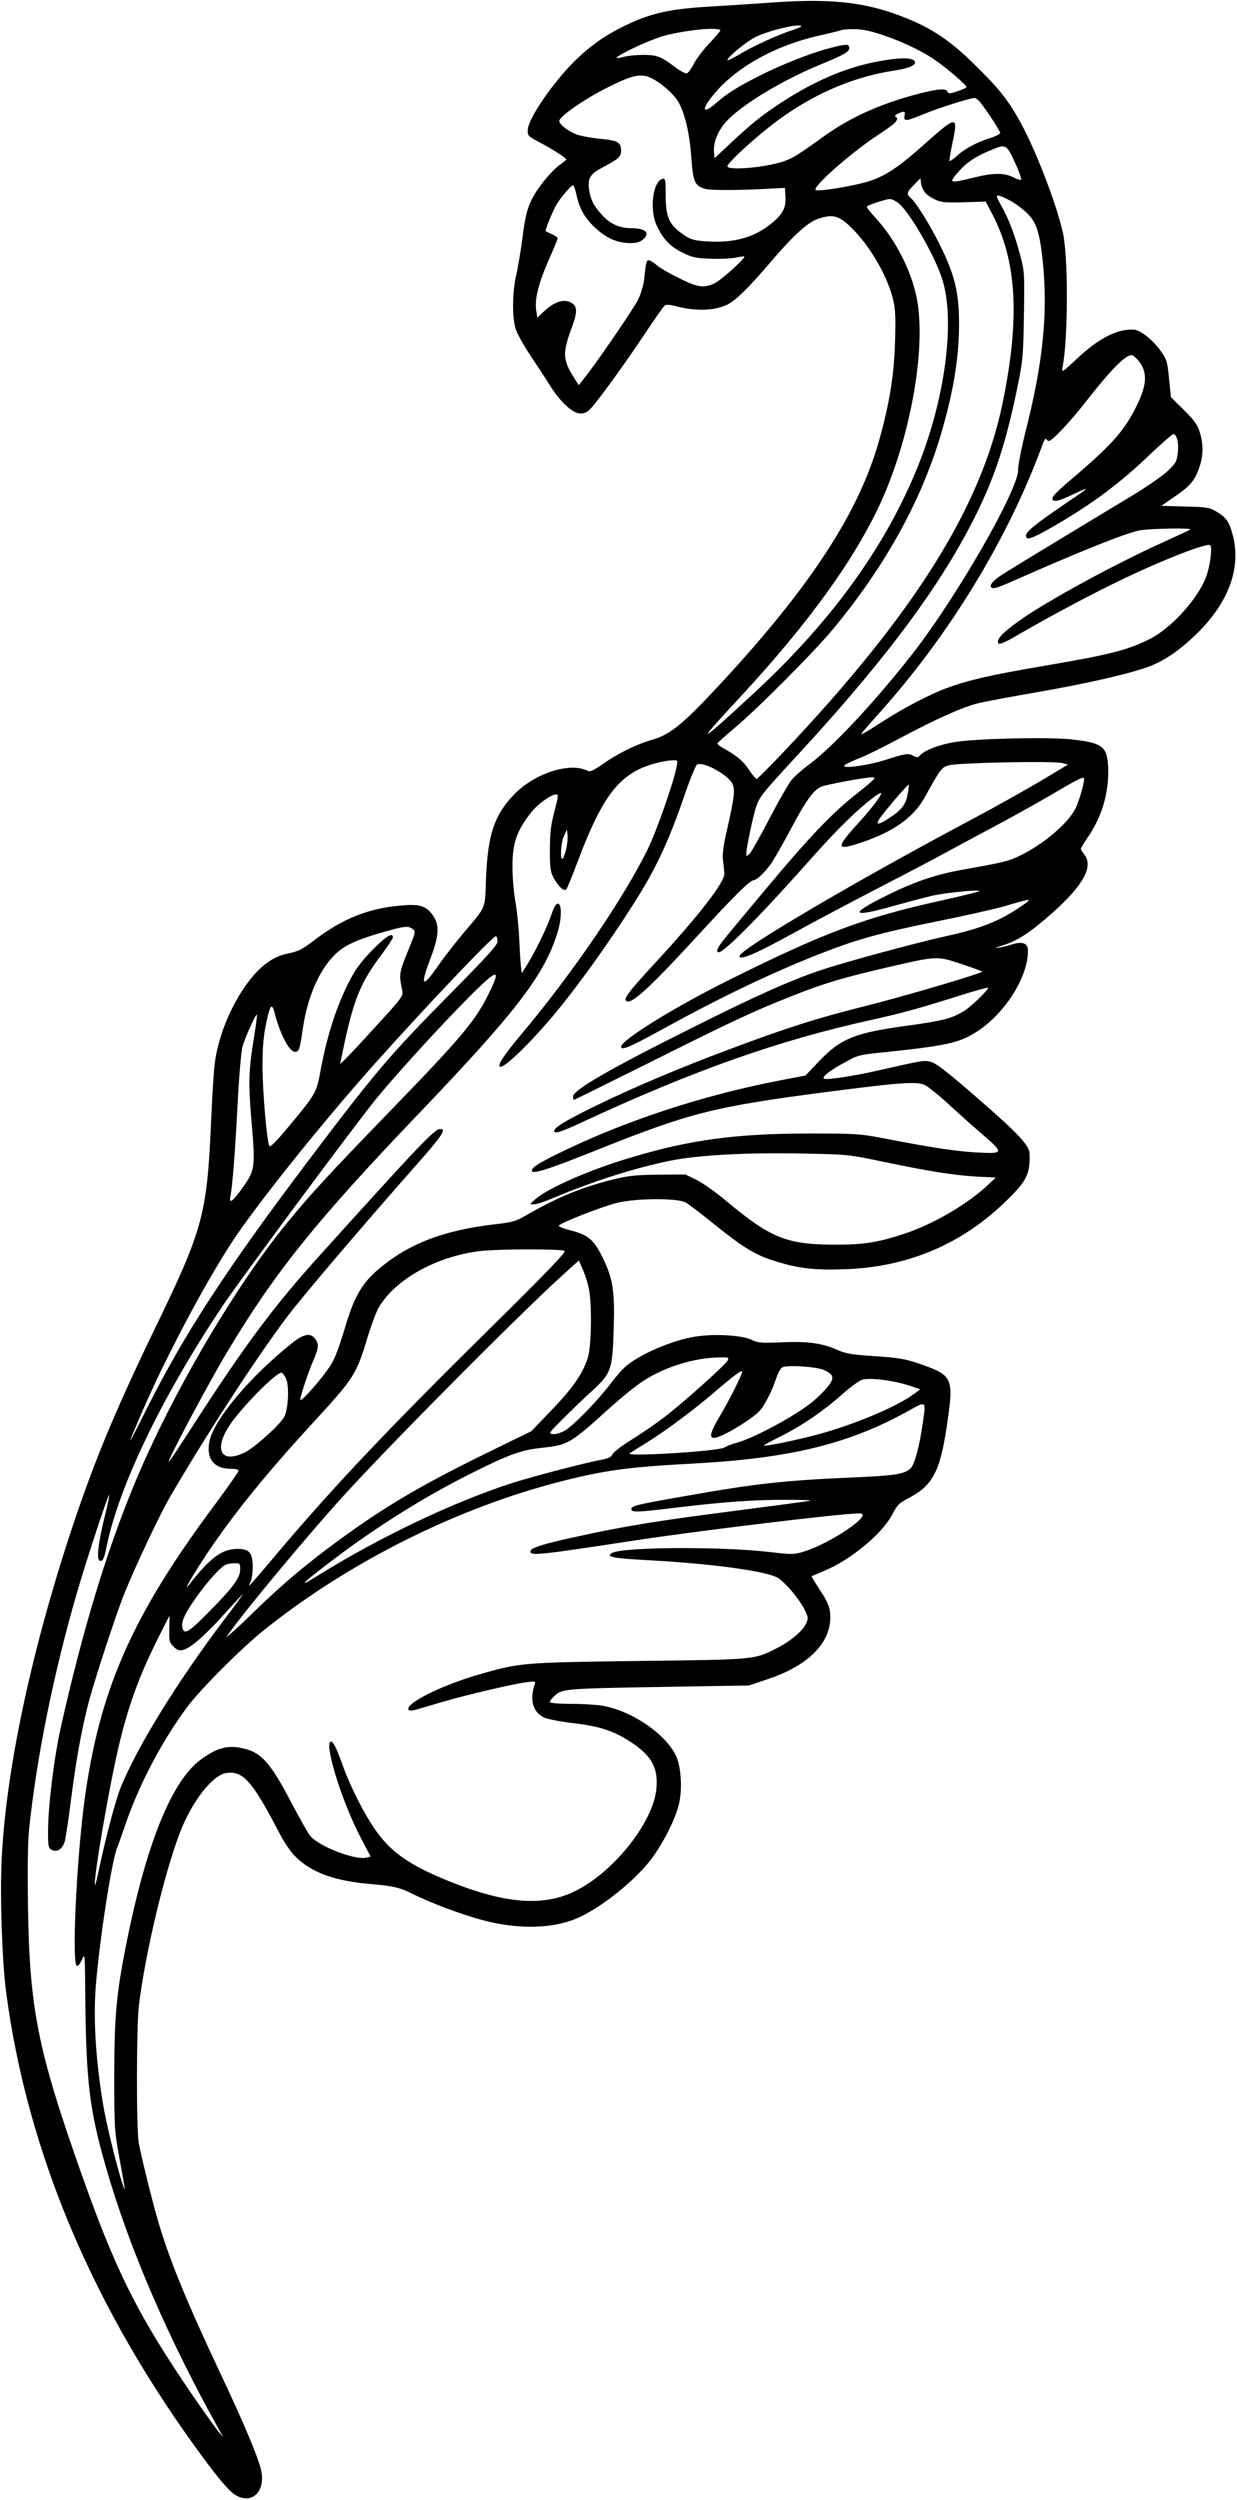 <?xml version="1.0" standalone="no"?>
<!DOCTYPE svg PUBLIC "-//W3C//DTD SVG 20010904//EN"
 "http://www.w3.org/TR/2001/REC-SVG-20010904/DTD/svg10.dtd">
<svg version="1.0" xmlns="http://www.w3.org/2000/svg"
  viewBox="0 0 721 1457"
 preserveAspectRatio="xMidYMid meet">

<g transform="translate(0,1457) scale(0.1,-0.1)"
fill="#000000" stroke="none">
<path d="M4495 14555 c-99 -7 -264 -18 -367 -24 -221 -13 -332 -38 -472 -104
-118 -56 -198 -111 -288 -195 -133 -125 -290 -351 -292 -419 -1 -34 2 -37 64
-70 82 -43 160 -93 160 -102 0 -3 -16 -17 -36 -31 -40 -27 -112 -111 -149
-174 -39 -67 -54 -121 -70 -255 -9 -69 -25 -163 -35 -209 -24 -101 -26 -248
-5 -317 8 -27 47 -98 88 -159 41 -61 93 -141 116 -178 59 -93 130 -158 174
-158 23 0 41 8 59 28 44 46 205 269 314 433 57 86 110 161 117 167 9 8 27 7
65 -2 118 -32 231 -27 306 11 45 23 127 104 241 238 137 161 221 238 281 259
93 32 129 20 216 -71 101 -107 194 -272 224 -401 13 -53 15 -103 11 -242 -6
-194 -30 -350 -91 -570 -115 -418 -397 -853 -918 -1416 -223 -241 -299 -304
-403 -334 -94 -27 -200 -79 -289 -141 -59 -41 -77 -49 -92 -41 -103 53 -315
-17 -433 -144 -111 -118 -148 -231 -158 -482 -7 -187 4 -159 -131 -319 -45
-54 -111 -138 -145 -187 -97 -140 -111 -128 -47 41 49 129 52 190 16 244 -42
62 -80 73 -205 60 -181 -17 -334 -81 -491 -202 -67 -51 -89 -63 -147 -75 -48
-10 -84 -25 -123 -53 -143 -100 -284 -372 -309 -596 -6 -49 -15 -202 -21 -340
-24 -536 -46 -618 -330 -1204 -236 -488 -364 -799 -498 -1211 -227 -696 -367
-1366 -392 -1870 -11 -213 2 -595 25 -774 123 -941 511 -1857 1151 -2722 100
-136 157 -200 195 -220 95 -49 169 33 140 154 -20 80 -98 266 -228 542 -203
430 -300 667 -367 890 -33 110 -102 387 -117 470 -15 84 -14 683 1 805 38 308
151 780 241 1010 68 175 185 326 264 341 98 18 154 -43 306 -335 32 -63 72
-123 100 -150 92 -93 227 -143 437 -161 140 -12 171 -20 252 -60 101 -51 285
-119 401 -150 204 -55 406 -52 549 9 136 57 333 213 432 341 70 91 142 232
164 320 22 87 15 218 -14 283 -58 130 -262 269 -436 297 -34 5 -114 10 -178
10 -64 0 -119 4 -122 9 -3 5 10 23 28 39 46 40 55 41 646 51 l485 8 113 38
c215 72 344 190 360 330 7 69 -5 109 -60 190 -27 42 -49 77 -47 79 2 1 35 15
73 31 156 65 338 216 397 329 29 55 39 66 93 94 143 74 186 156 226 430 40
271 33 286 -152 351 -96 33 -124 38 -308 50 -100 7 -136 14 -182 35 -85 38
-173 50 -323 43 -119 -5 -134 -4 -175 15 -57 27 -219 36 -329 18 -129 -21
-304 -94 -398 -168 -19 -15 -60 -61 -91 -102 -77 -102 -217 -246 -269 -277
-25 -14 -54 -23 -70 -21 -27 3 -25 6 57 88 47 47 124 121 172 165 111 102 118
122 125 360 7 220 -4 291 -63 413 -52 107 -86 136 -191 162 -35 9 -65 21 -66
26 -3 12 240 108 337 133 107 28 354 30 402 3 17 -9 92 -66 167 -127 171 -137
237 -178 352 -214 134 -43 233 -55 414 -48 369 14 684 149 943 405 113 111
133 152 129 269 -2 49 -68 119 -315 333 -163 142 -229 193 -259 201 -42 11
-40 11 -310 -50 -149 -34 -304 -57 -315 -47 -11 11 36 48 123 95 74 41 84 44
214 57 376 39 450 55 552 120 168 106 307 329 300 481 -2 36 -35 47 -89 30
-26 -9 -65 -18 -87 -21 -23 -4 -7 3 37 17 81 25 158 76 289 193 175 157 233
265 179 334 -11 14 -20 29 -20 33 0 4 18 35 41 68 84 124 124 263 118 409 -6
120 -33 141 -215 161 -133 14 -549 5 -674 -15 -91 -14 -178 -47 -205 -76 -15
-16 -19 -17 -43 -4 -30 15 -39 14 -172 -28 -108 -33 -260 -51 -225 -26 11 8
52 27 90 42 39 15 141 66 227 112 214 114 367 182 457 205 42 10 195 39 341
64 299 52 553 110 664 153 91 36 178 97 274 191 186 184 257 382 207 574 -20
75 -38 102 -94 135 -43 25 -55 27 -184 30 l-138 4 78 54 c90 61 117 93 144
171 23 69 24 134 2 204 -13 44 -32 69 -92 129 l-76 75 -11 108 c-10 102 -13
112 -51 165 -22 31 -62 71 -89 90 -44 30 -55 34 -101 30 -84 -7 -183 -63 -292
-165 -90 -84 -94 -87 -88 -55 33 162 34 649 2 787 -41 180 -164 495 -257 660
-66 117 -121 185 -260 321 -156 154 -274 228 -476 298 -193 67 -390 84 -707
61z m175 -139 c0 -3 -24 -12 -52 -22 -85 -27 -237 -97 -310 -142 -38 -22 -68
-37 -68 -32 0 17 112 109 163 134 81 40 267 83 267 62z m-471 -22 c2 -2 -26
-35 -62 -74 -37 -38 -78 -93 -92 -120 -14 -28 -32 -53 -41 -57 -8 -3 -37 12
-67 34 -83 64 -108 73 -189 73 -40 0 -90 -5 -111 -11 -75 -20 -49 1 66 56 63
30 146 62 184 71 138 32 291 46 312 28z m946 -28 c110 -37 222 -90 295 -139
79 -53 202 -159 193 -167 -4 -4 -30 -14 -56 -23 -42 -14 -49 -14 -54 -2 -8 21
-50 19 -163 -10 -216 -55 -399 -136 -550 -244 -163 -117 -186 -131 -241 -151
-104 -36 -329 -56 -329 -29 0 15 93 105 204 197 241 200 498 320 776 362 88
14 128 34 109 56 -16 20 -98 18 -217 -5 -186 -36 -365 -113 -557 -238 -117
-77 -166 -116 -295 -236 l-95 -89 -3 31 c-7 63 25 137 83 195 97 97 323 232
540 321 137 57 165 73 165 95 0 25 -16 25 -116 -1 -105 -27 -275 -94 -404
-159 -125 -63 -189 -102 -253 -158 -81 -71 -93 -46 -21 43 133 163 362 291
629 350 66 15 122 29 124 31 2 2 33 4 69 4 47 0 92 -9 167 -34z m-1343 -254
c57 -30 127 -92 152 -136 38 -67 65 -182 75 -318 10 -149 20 -172 83 -189 38
-10 228 -8 423 4 l40 2 3 -53 c4 -63 -15 -99 -80 -153 -99 -82 -218 -116 -374
-106 -86 5 -107 12 -168 60 -58 46 -76 93 -76 210 0 87 -2 98 -17 95 -57 -11
-79 -177 -36 -271 37 -80 78 -123 150 -159 60 -29 78 -33 167 -36 56 -2 121 1
146 7 24 5 46 8 48 6 9 -9 -136 -139 -173 -156 -64 -30 -100 -24 -209 31 -55
27 -108 58 -120 68 -12 11 -31 25 -43 31 -24 12 -27 6 -38 -104 -4 -35 -18
-85 -35 -120 -27 -55 -250 -380 -319 -465 l-28 -35 -31 50 c-63 101 -64 140
-6 295 32 88 29 121 -15 140 -41 17 -92 -1 -147 -52 l-42 -39 -6 38 c-12 69
13 164 80 316 24 53 44 102 44 108 0 5 -16 17 -35 25 -19 8 -35 16 -35 19 0
15 47 126 66 157 29 45 83 108 94 108 5 0 13 -23 19 -52 18 -81 44 -130 100
-186 64 -62 122 -92 193 -98 56 -5 93 7 112 39 17 28 -17 47 -83 47 -71 0
-125 25 -173 78 -49 54 -68 93 -75 152 -8 65 8 87 88 129 83 44 99 58 99 91 0
51 -18 61 -121 71 -52 5 -113 16 -137 25 -49 18 -102 59 -102 79 0 26 148 129
281 195 149 75 196 85 261 52z m1912 -139 c38 -48 116 -167 116 -178 0 -6 -26
-19 -57 -29 -81 -26 -147 -61 -194 -103 -22 -20 -42 -34 -44 -31 -3 3 5 51 17
107 34 159 24 158 -159 -5 -153 -137 -231 -189 -327 -220 -89 -28 -301 -63
-312 -51 -19 19 215 224 369 324 97 63 121 88 98 102 -8 5 -3 12 14 19 37 17
43 15 37 -13 -6 -34 9 -33 112 10 79 33 265 92 295 94 7 1 23 -11 35 -26z
m203 -353 c24 -52 39 -96 34 -98 -6 -2 -24 4 -41 13 -55 28 -116 29 -230 1
-152 -37 -154 -36 -89 38 44 50 98 86 187 122 85 36 90 33 139 -76z m-530
-166 c8 -13 35 -33 59 -45 40 -19 58 -21 172 -18 l127 4 37 -70 c145 -274 164
-609 62 -1103 -125 -609 -516 -1231 -1281 -2039 -80 -84 -149 -153 -153 -153
-5 0 -25 25 -45 54 -33 51 -73 84 -155 129 -17 9 -30 21 -28 25 2 5 46 44 98
88 130 108 466 445 575 577 312 376 525 766 639 1169 66 233 96 421 96 608 0
185 -25 290 -113 465 -55 112 -136 242 -167 270 -28 25 -26 33 18 78 l37 38 3
-27 c2 -15 10 -38 19 -50z m504 -55 c32 -18 79 -53 103 -79 51 -54 68 -115 86
-295 27 -289 -2 -573 -100 -960 -26 -104 -47 -210 -46 -235 2 -113 -358 -741
-616 -1071 -212 -272 -464 -542 -599 -642 -42 -31 -91 -74 -108 -96 -17 -22
-74 -122 -127 -223 -52 -101 -104 -192 -114 -203 -20 -19 -20 -19 -20 2 0 31
38 210 56 268 20 60 38 83 234 295 471 510 778 910 984 1286 153 281 229 494
303 852 35 171 37 185 41 433 4 250 3 259 -22 353 -30 114 -67 211 -107 282
-16 28 -29 54 -29 58 0 13 24 5 81 -25z m-652 -15 c65 -54 204 -295 250 -432
83 -245 20 -720 -150 -1127 -190 -458 -501 -884 -943 -1293 -334 -309 -351
-315 -87 -30 409 440 688 829 836 1165 160 365 246 838 205 1128 -25 174 -125
376 -254 513 -27 29 -46 55 -43 59 11 10 110 42 134 43 12 0 35 -12 52 -26z
m1395 -914 c54 -65 53 -136 -4 -255 -71 -148 -141 -229 -356 -413 -126 -106
-150 -133 -137 -146 12 -12 37 -5 122 35 102 47 100 45 -49 -56 -178 -121
-230 -164 -230 -187 0 -30 35 -18 160 54 228 132 388 251 571 427 65 61 122
111 128 111 20 0 33 -53 26 -110 -6 -50 -12 -60 -59 -105 -28 -27 -126 -95
-216 -149 -91 -55 -289 -174 -440 -266 -151 -91 -296 -180 -321 -197 -48 -33
-65 -58 -48 -68 13 -9 33 -2 224 83 348 152 577 242 644 252 72 10 298 14 289
4 -4 -3 -70 -34 -147 -69 -287 -129 -688 -347 -849 -462 -99 -71 -136 -110
-123 -132 7 -10 40 5 137 62 180 104 432 238 593 314 234 112 483 209 504 196
15 -9 1 -121 -23 -185 -47 -127 -204 -300 -328 -362 -132 -66 -232 -91 -613
-156 -315 -54 -439 -82 -568 -129 -98 -36 -253 -116 -373 -194 -47 -30 -96
-61 -109 -68 -23 -12 -23 -11 -9 7 8 10 49 57 91 104 412 458 754 1019 954
1565 10 27 20 44 23 37 2 -6 9 -12 16 -12 18 0 124 112 212 225 149 191 232
275 270 275 7 0 24 -14 38 -30z m-2690 -2367 c-15 -85 -117 -377 -168 -481
-142 -289 -438 -723 -735 -1077 -103 -123 -140 -179 -128 -191 16 -16 143 102
281 261 154 177 381 494 544 760 93 153 170 321 243 535 36 107 73 199 82 204
34 21 186 -62 207 -114 15 -36 10 -77 -31 -260 -23 -99 -29 -148 -25 -185 4
-27 7 -62 8 -76 2 -50 -146 -242 -397 -514 -168 -182 -197 -221 -170 -231 32
-13 146 94 405 376 215 234 311 330 332 330 19 0 68 47 105 101 17 25 66 110
108 189 90 171 134 232 179 254 28 13 258 56 304 56 22 0 5 -17 -96 -97 -142
-112 -272 -248 -523 -548 -123 -147 -239 -286 -256 -309 -33 -41 -41 -66 -24
-66 33 0 255 225 553 562 144 161 252 267 351 342 21 16 40 27 42 24 8 -8 -51
-86 -135 -178 -130 -144 -128 -160 21 -110 183 61 301 144 364 255 102 182
102 182 147 195 54 15 608 26 658 13 l35 -9 -160 -96 c-88 -52 -268 -153 -400
-223 -677 -360 -1355 -759 -1355 -797 0 -27 89 10 304 128 127 70 359 193 516
274 157 81 326 170 375 197 50 27 173 94 275 148 102 54 248 135 325 180 170
100 205 118 212 111 9 -8 -26 -134 -49 -179 -45 -89 -193 -213 -332 -278 -62
-29 -92 -36 -327 -78 -158 -28 -286 -72 -453 -156 -211 -105 -192 -124 55 -54
79 22 180 49 224 59 79 18 285 38 274 26 -3 -3 -108 -29 -234 -57 -435 -96
-675 -186 -1225 -460 -318 -158 -630 -351 -630 -390 0 -23 53 -1 231 97 351
193 633 328 915 440 232 91 352 124 689 193 165 33 347 74 405 91 159 47 162
47 95 0 -128 -88 -236 -131 -437 -175 -185 -41 -617 -158 -751 -205 -167 -57
-374 -150 -717 -322 -490 -244 -710 -371 -710 -408 0 -11 2 -20 5 -20 3 0 195
95 428 211 487 244 617 305 840 393 188 75 299 108 567 170 281 65 282 65 423
18 65 -22 120 -42 122 -44 8 -8 -449 -143 -688 -203 -275 -69 -448 -124 -777
-247 -297 -111 -562 -223 -780 -329 -179 -87 -250 -130 -250 -150 0 -19 38 -7
155 47 653 304 1150 480 1690 599 201 45 273 65 555 154 69 21 127 37 129 35
8 -8 -103 -115 -144 -139 -70 -41 -124 -55 -315 -81 -319 -43 -399 -75 -530
-213 l-75 -79 -140 -27 c-462 -88 -931 -243 -1320 -437 -102 -51 -135 -73
-135 -91 0 -23 94 7 367 116 554 222 689 256 1343 342 435 56 534 64 581 41
19 -9 81 -59 139 -112 58 -54 149 -135 204 -182 119 -103 117 -108 -50 -98
-110 6 -262 29 -539 83 -133 25 -155 27 -430 27 -427 -1 -691 -36 -1037 -140
-237 -70 -480 -176 -558 -243 -34 -30 -34 -30 -10 -30 14 -1 63 15 110 35 237
100 472 175 685 219 161 33 447 49 780 42 257 -5 263 -6 455 -46 266 -56 414
-80 550 -88 l114 -6 -59 -55 c-120 -108 -308 -217 -473 -272 -153 -51 -242
-65 -412 -64 -274 1 -369 39 -625 253 -60 51 -139 106 -174 124 l-66 32 -155
-1 c-124 -1 -174 -6 -250 -24 -188 -45 -331 -103 -513 -207 -72 -42 -85 -46
-199 -59 -280 -33 -479 -106 -645 -239 -116 -92 -162 -165 -217 -346 -38 -127
-62 -192 -85 -229 -44 -73 -181 -230 -181 -207 0 20 48 163 75 225 35 81 36
100 7 135 -27 30 -66 21 -134 -34 -241 -193 -450 -441 -477 -568 -21 -100 25
-161 122 -161 31 0 47 -4 47 -12 0 -7 -64 -98 -142 -203 -481 -646 -671 -1079
-757 -1730 -46 -350 -73 -942 -43 -952 7 -3 19 13 30 36 17 41 17 38 19 -221
5 -489 25 -656 118 -980 137 -480 366 -1009 667 -1548 l20 -35 -26 30 c-14 17
-82 111 -150 210 -321 469 -449 724 -652 1298 -255 722 -302 960 -311 1560 -3
211 -1 369 6 440 42 412 143 914 276 1372 56 195 186 588 191 582 3 -2 -9 -60
-26 -127 -37 -151 -48 -244 -30 -255 17 -10 27 10 40 75 70 353 326 886 683
1417 93 138 671 920 861 1163 111 143 428 490 604 663 132 129 150 129 87 -1
-79 -166 -158 -261 -583 -699 -357 -369 -463 -484 -593 -643 -310 -377 -681
-1012 -894 -1525 -163 -392 -303 -854 -429 -1415 -40 -176 -76 -468 -76 -612
0 -89 2 -98 21 -109 33 -17 65 5 78 55 5 22 22 133 36 246 31 241 65 423 106
575 40 145 152 485 199 606 62 155 205 460 266 566 202 349 498 806 684 1054
84 113 453 546 750 882 159 180 184 217 145 217 -32 0 -116 -88 -700 -735
-271 -300 -439 -525 -749 -1007 -70 -109 -130 -198 -132 -198 -13 0 225 448
338 637 279 467 520 767 1119 1393 570 596 734 810 809 1057 42 138 7 237 -36
103 -23 -70 -95 -219 -143 -295 l-30 -47 -5 44 c-3 24 -7 97 -10 163 -3 66
-13 161 -22 210 -9 50 -17 140 -17 200 -1 142 24 213 112 324 37 46 114 101
142 101 15 0 14 -9 -9 -97 -21 -80 -26 -121 -27 -223 0 -109 3 -130 21 -165
28 -51 61 -82 74 -69 6 6 35 77 66 160 125 333 213 467 355 539 52 27 149 53
202 54 27 1 28 0 21 -36z m1346 -163 c-11 -61 -37 -93 -111 -140 -59 -39 -77
-39 -53 -2 25 38 166 203 170 199 2 -2 0 -28 -6 -57z m-1990 -317 c-6 -29 -16
-55 -21 -58 -16 -10 -10 94 8 133 l17 37 4 -30 c2 -16 -1 -54 -8 -82z m-895
-467 c19 -14 18 -18 -29 -133 -50 -123 -51 -132 -31 -228 6 -29 -4 -43 -153
-205 -87 -96 -171 -186 -185 -198 l-25 -24 24 114 c57 267 98 365 216 522 38
50 68 96 68 103 0 32 -41 6 -120 -74 -62 -64 -97 -111 -128 -170 -82 -158
-137 -330 -177 -550 -20 -109 -29 -125 -181 -307 -74 -89 -109 -124 -114 -115
-15 27 -40 327 -40 469 0 104 6 172 20 239 23 114 34 130 50 70 31 -124 86
-229 119 -229 24 0 28 10 46 135 26 172 84 316 167 410 63 72 132 105 328 160
101 28 120 29 145 11z m495 -73 c0 -20 -58 -84 -268 -297 -368 -373 -436 -453
-839 -986 -474 -628 -718 -1003 -935 -1435 -124 -247 -127 -249 -26 -15 133
307 354 725 515 973 136 211 519 690 827 1036 295 331 705 763 717 755 5 -3 9
-17 9 -31z m-1419 -555 c-32 -195 -34 -266 -16 -482 24 -277 22 -294 -46 -391
-62 -88 -86 -106 -76 -57 12 61 27 251 42 538 9 172 21 310 29 336 16 55 77
190 83 184 3 -2 -5 -60 -16 -128z m1809 -1248 c11 -7 -87 -109 -445 -463 -590
-582 -910 -921 -1237 -1309 -82 -98 -151 -178 -154 -178 -3 0 1 10 7 22 6 12
12 50 12 86 0 82 -20 105 -87 105 -91 0 -159 -49 -284 -209 -40 -50 22 57 101
176 156 234 347 470 623 770 238 259 251 279 315 492 22 73 52 153 66 177 97
166 338 300 594 330 102 12 471 13 489 1z m141 -215 c20 -87 17 -334 -4 -405
-28 -92 -86 -177 -211 -307 l-119 -124 -272 -133 c-397 -195 -614 -325 -913
-549 -154 -116 -274 -218 -427 -366 -60 -59 -123 -118 -140 -131 l-29 -25 29
40 c108 149 458 568 655 785 283 311 1010 1043 1270 1280 l104 94 22 -50 c12
-27 28 -76 35 -109z m810 -424 c-17 -30 -273 -259 -379 -338 -53 -40 -139 -98
-191 -130 -51 -32 -97 -67 -101 -79 -7 -16 -23 -24 -72 -33 -94 -18 -389 -95
-503 -131 -343 -109 -782 -318 -1140 -541 -132 -83 -99 -49 100 101 253 190
520 357 787 491 217 109 293 137 399 149 178 20 173 18 435 254 55 49 132 111
172 137 125 82 298 136 445 138 54 1 57 0 48 -18z m563 -56 c57 -27 61 -46 21
-96 -19 -24 -58 -63 -87 -87 -98 -81 -345 -215 -449 -242 -24 -6 -54 -18 -67
-26 -34 -22 -584 -56 -552 -34 8 6 56 35 105 66 105 65 273 190 397 297 99 85
147 121 153 115 7 -7 -69 -160 -131 -264 -53 -89 -62 -124 -32 -124 44 0 239
119 274 167 30 40 68 118 88 180 10 29 25 58 34 63 26 17 203 5 246 -15z
m-3138 -47 c21 -40 15 -178 -9 -225 -24 -45 -169 -177 -229 -207 -153 -76
-189 31 -65 192 94 120 248 272 278 272 5 0 16 -14 25 -32z m3542 -20 c30 -5
77 -18 105 -27 l51 -18 -44 -32 c-99 -72 -350 -177 -554 -231 -121 -33 -308
-71 -314 -65 -2 2 42 26 98 54 126 63 250 148 360 246 47 42 99 79 115 84 33
9 100 5 183 -11z m172 -232 c-20 -143 -49 -252 -73 -274 -36 -33 -90 -42 -327
-52 -421 -19 -569 -35 -997 -111 -273 -48 -303 -55 -303 -74 0 -21 34 -19 273
10 266 32 449 45 632 44 83 0 146 -2 140 -5 -5 -2 -203 -28 -440 -59 -448 -57
-660 -92 -930 -152 -181 -39 -257 -63 -262 -80 -11 -33 37 -28 592 57 377 58
1220 160 1325 160 90 0 -174 -179 -332 -225 -52 -15 -67 -15 -195 0 -283 33
-849 29 -914 -5 -41 -22 -2 -31 177 -41 402 -21 734 -66 793 -108 45 -32 118
-119 148 -177 24 -47 25 -54 13 -83 -18 -43 -91 -106 -173 -147 -132 -67 -119
-66 -802 -74 -676 -9 -693 -10 -923 -76 -230 -65 -452 -177 -419 -211 4 -4 24
-2 45 4 20 6 91 26 157 46 140 41 406 103 484 113 54 7 54 7 46 -17 -29 -91
-7 -160 59 -190 23 -9 100 -24 171 -32 152 -18 235 -45 337 -113 117 -78 155
-149 144 -268 -17 -193 -246 -484 -471 -596 -185 -93 -409 -76 -732 54 -240
97 -345 171 -440 308 -63 92 -141 247 -182 360 -36 102 -58 148 -71 148 -46 0
62 -349 171 -557 l59 -113 -24 -6 c-67 -17 -284 68 -330 129 -13 17 -64 108
-113 201 -107 205 -165 275 -252 300 -102 30 -167 16 -267 -56 -172 -123 -321
-491 -438 -1078 -58 -290 -70 -424 -70 -775 0 -292 2 -318 27 -455 40 -221 40
-223 22 -170 -33 97 -95 351 -114 465 -44 266 -58 504 -42 700 25 286 93 725
125 800 7 17 23 62 36 100 82 249 218 510 373 719 78 104 313 339 442 443 499
400 1132 717 1745 872 250 63 383 81 755 101 576 31 917 115 1270 313 93 52
92 52 75 -67z m-3980 -862 c0 -49 -41 -105 -181 -247 -123 -125 -151 -140
-157 -84 -4 36 25 91 103 197 65 87 128 153 155 163 8 3 30 6 48 6 30 1 32 -1
32 -35z m-99 -301 c-272 -361 -497 -727 -596 -966 -32 -80 -86 -283 -131 -495
-9 -45 -19 -81 -20 -79 -10 10 38 316 97 617 68 349 135 552 269 820 l68 135
-1 -77 c-2 -71 0 -79 24 -104 21 -21 33 -25 55 -20 44 10 128 83 243 211 57
63 105 115 107 115 2 0 -49 -71 -115 -157z"/>
</g>
</svg>
